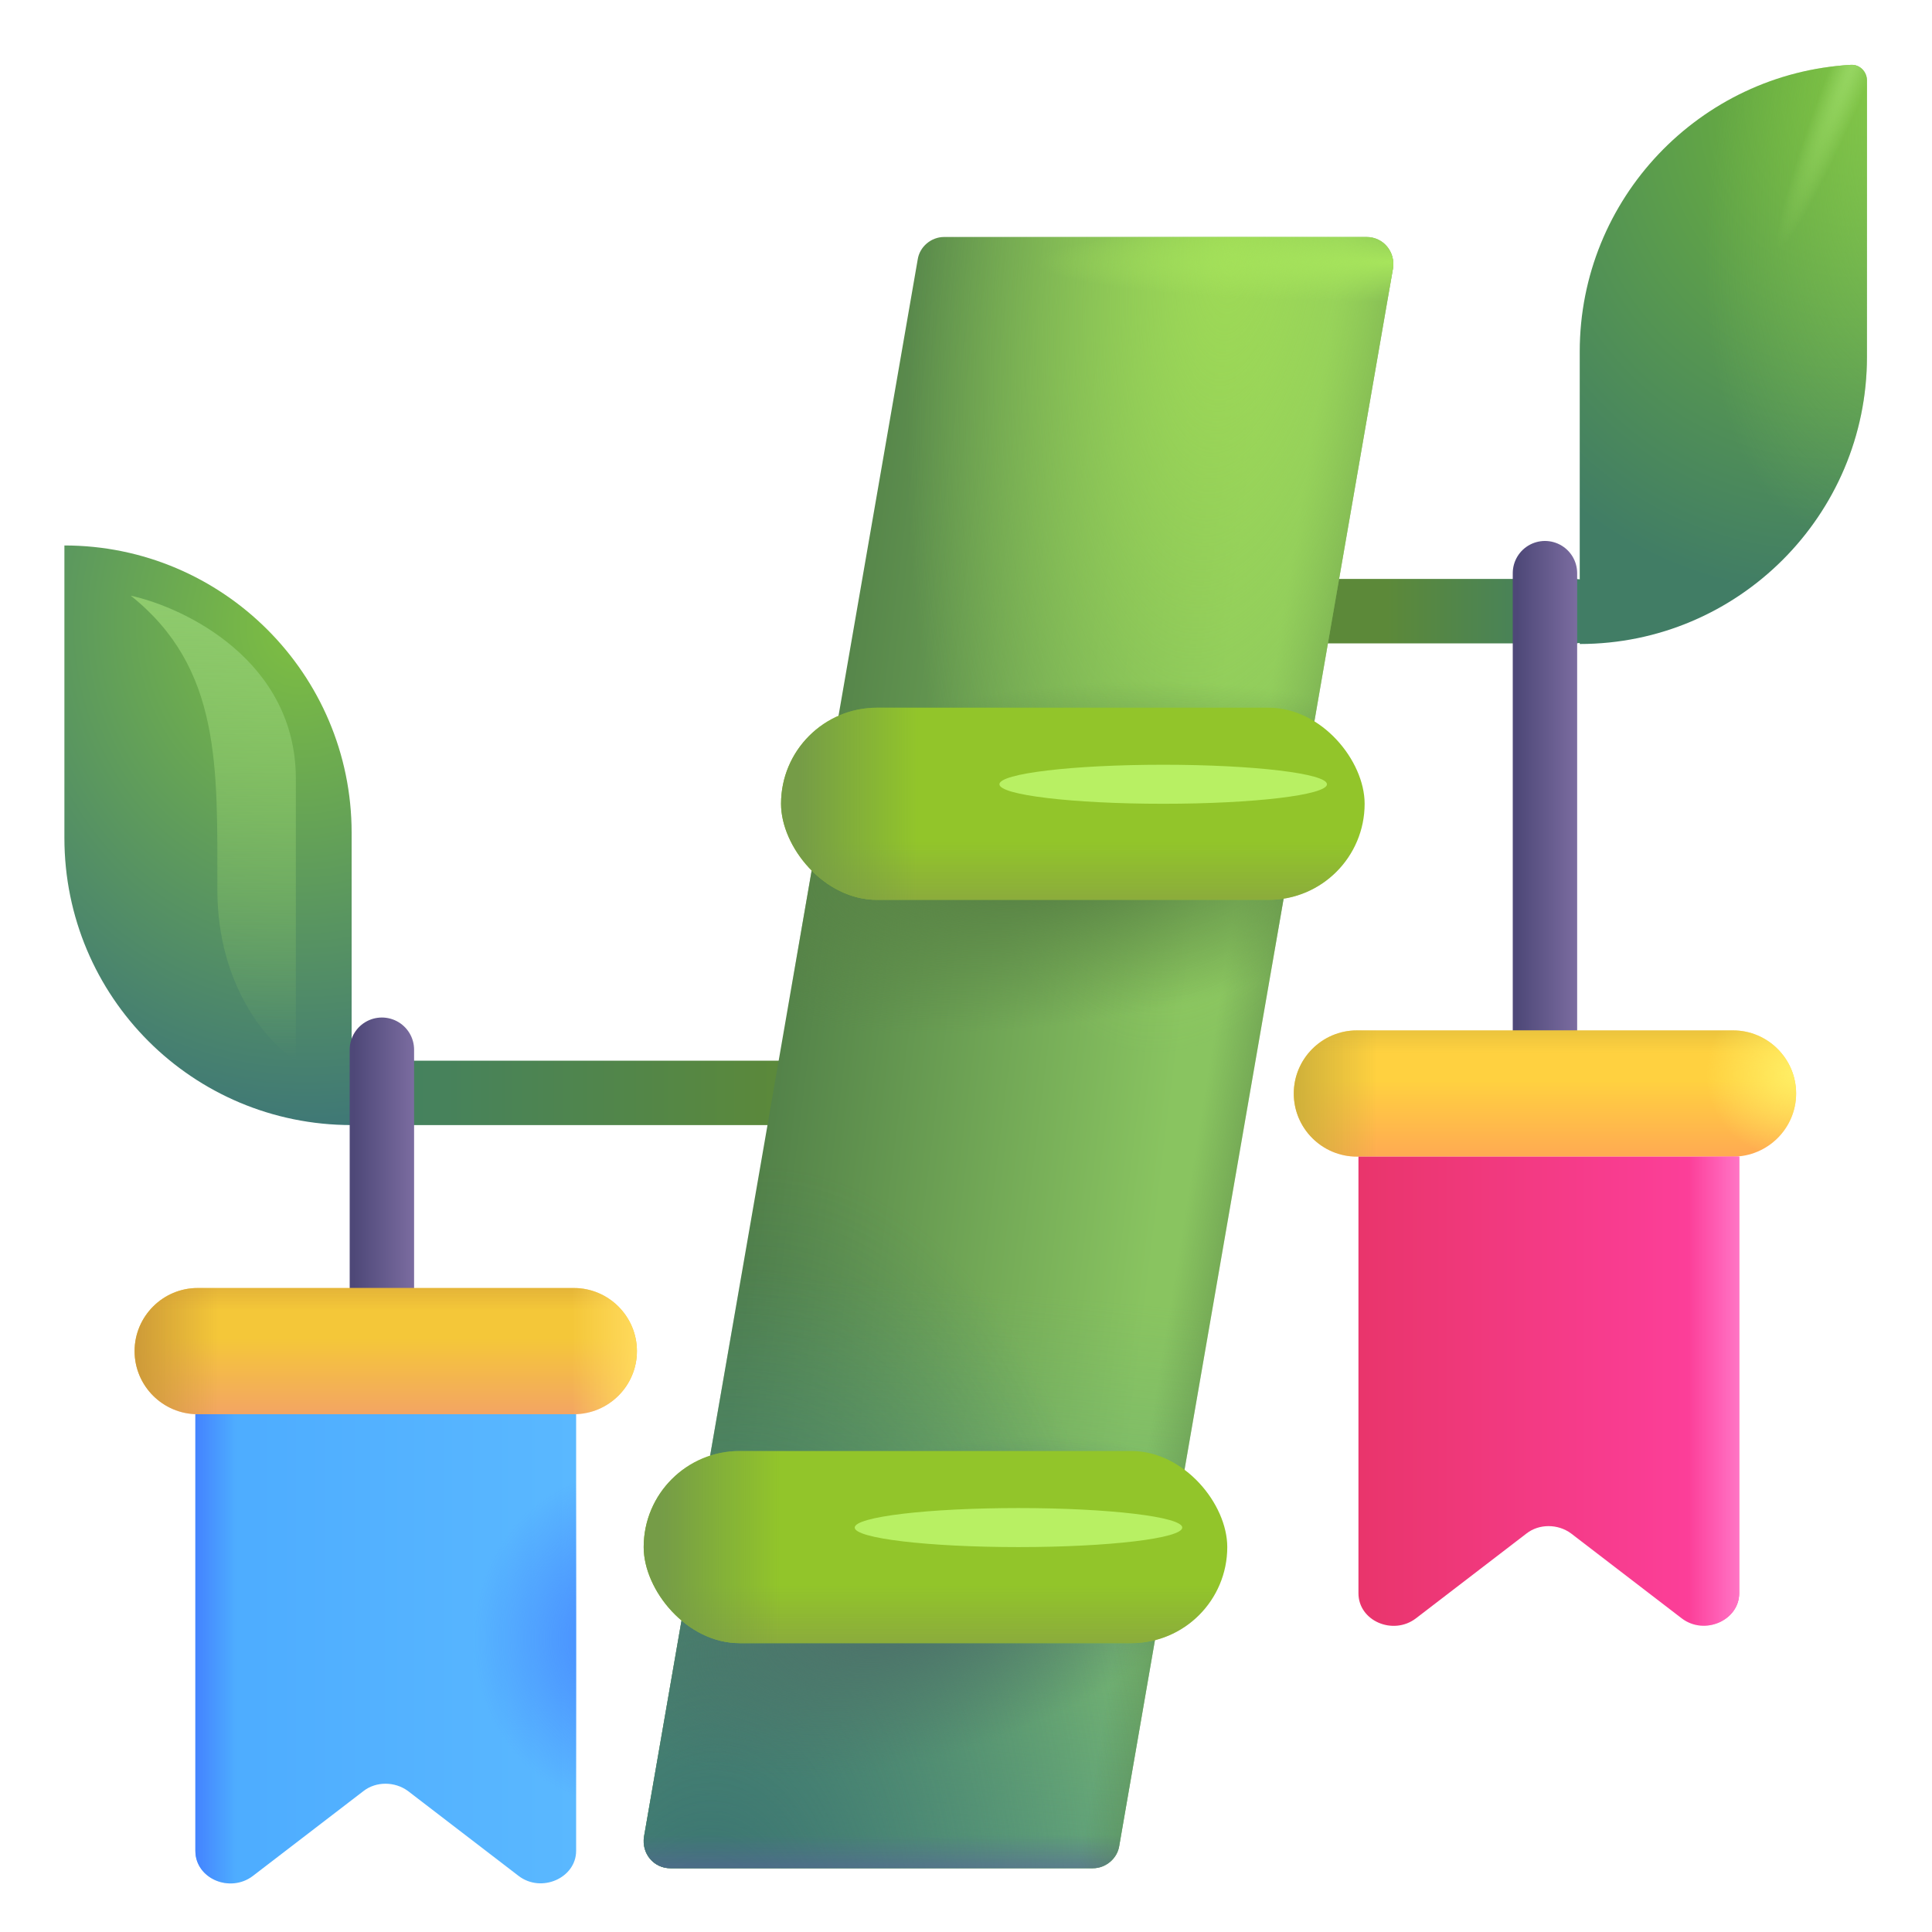 <svg viewBox="1 1 30 30" xmlns="http://www.w3.org/2000/svg">
<path d="M20.88 10.49H25.45" stroke="url(#paint0_linear_18_682)" stroke-miterlimit="10" stroke-linecap="round" stroke-linejoin="round"/>
<path d="M29.99 6.54V2.25C29.99 2.112 29.878 1.999 29.74 2.007C27.396 2.137 25.53 4.084 25.53 6.46V11C27.99 11 29.99 9 29.99 6.54Z" fill="url(#paint1_radial_18_682)"/>
<path d="M29.99 6.54V2.25C29.99 2.112 29.878 1.999 29.74 2.007C27.396 2.137 25.53 4.084 25.53 6.46V11C27.99 11 29.99 9 29.99 6.54Z" fill="url(#paint2_radial_18_682)"/>
<path d="M29.99 6.54V2.25C29.99 2.112 29.878 1.999 29.74 2.007C27.396 2.137 25.53 4.084 25.53 6.46V11C27.99 11 29.99 9 29.99 6.54Z" fill="url(#paint3_radial_18_682)"/>
<path d="M13.28 17.97H6.53" stroke="url(#paint4_linear_18_682)" stroke-miterlimit="10" stroke-linecap="round" stroke-linejoin="round"/>
<path d="M2 14.01V9.47C4.46 9.47 6.46 11.47 6.46 13.93V18.47C3.99 18.47 2 16.48 2 14.01Z" fill="url(#paint5_radial_18_682)"/>
<path d="M24.99 18.37V9.9" stroke="url(#paint6_linear_18_682)" stroke-miterlimit="10" stroke-linecap="round" stroke-linejoin="round"/>
<path d="M27.91 18.96H22.07C21.53 18.96 21.09 18.52 21.09 17.98C21.09 17.44 21.53 17 22.07 17H27.91C28.45 17 28.89 17.44 28.89 17.98C28.89 18.52 28.45 18.96 27.91 18.96Z" fill="url(#paint7_linear_18_682)"/>
<path d="M27.91 18.96H22.07C21.53 18.96 21.09 18.52 21.09 17.98C21.09 17.44 21.53 17 22.07 17H27.91C28.45 17 28.89 17.44 28.89 17.98C28.89 18.52 28.45 18.96 27.91 18.96Z" fill="url(#paint8_linear_18_682)"/>
<path d="M27.91 18.96H22.07C21.53 18.96 21.09 18.52 21.09 17.98C21.09 17.44 21.53 17 22.07 17H27.91C28.45 17 28.89 17.44 28.89 17.98C28.89 18.52 28.45 18.96 27.91 18.96Z" fill="url(#paint9_linear_18_682)"/>
<path d="M27.91 18.96H22.07C21.53 18.96 21.09 18.52 21.09 17.98C21.09 17.44 21.53 17 22.07 17H27.91C28.45 17 28.89 17.44 28.89 17.98C28.89 18.52 28.45 18.96 27.91 18.96Z" fill="url(#paint10_radial_18_682)"/>
<path d="M27.114 26.13L25.394 24.81C25.19 24.66 24.899 24.66 24.706 24.81L22.986 26.13C22.631 26.4 22.094 26.17 22.094 25.74V18.96H28.006V25.74C28.006 26.16 27.469 26.4 27.114 26.13Z" fill="url(#paint11_linear_18_682)"/>
<path d="M27.114 26.13L25.394 24.81C25.19 24.66 24.899 24.66 24.706 24.81L22.986 26.13C22.631 26.4 22.094 26.17 22.094 25.74V18.96H28.006V25.74C28.006 26.16 27.469 26.4 27.114 26.13Z" fill="url(#paint12_linear_18_682)"/>
<path d="M6.93 25.77V17.3" stroke="url(#paint13_linear_18_682)" stroke-miterlimit="10" stroke-linecap="round" stroke-linejoin="round"/>
<path d="M22.22 4.68H15.66C15.46 4.68 15.28 4.83 15.25 5.03L11 29.52C10.96 29.78 11.15 30.01 11.41 30.01H17.97C18.17 30.01 18.35 29.86 18.38 29.66L22.63 5.17C22.67 4.91 22.48 4.68 22.22 4.68Z" fill="url(#paint14_linear_18_682)"/>
<path d="M22.22 4.68H15.66C15.46 4.68 15.28 4.83 15.25 5.03L11 29.52C10.96 29.78 11.15 30.01 11.41 30.01H17.97C18.17 30.01 18.35 29.86 18.38 29.66L22.63 5.17C22.67 4.91 22.48 4.68 22.22 4.68Z" fill="url(#paint15_linear_18_682)"/>
<path d="M22.22 4.68H15.66C15.46 4.68 15.28 4.83 15.25 5.03L11 29.52C10.96 29.78 11.15 30.01 11.41 30.01H17.97C18.17 30.01 18.35 29.86 18.38 29.66L22.63 5.17C22.67 4.91 22.48 4.68 22.22 4.68Z" fill="url(#paint16_radial_18_682)"/>
<path d="M22.22 4.68H15.66C15.46 4.68 15.28 4.83 15.25 5.03L11 29.52C10.96 29.78 11.15 30.01 11.41 30.01H17.97C18.17 30.01 18.35 29.86 18.38 29.66L22.63 5.17C22.67 4.91 22.48 4.68 22.22 4.68Z" fill="url(#paint17_linear_18_682)"/>
<path d="M22.22 4.68H15.66C15.46 4.68 15.28 4.83 15.25 5.03L11 29.52C10.96 29.78 11.15 30.01 11.41 30.01H17.97C18.17 30.01 18.35 29.86 18.38 29.66L22.63 5.17C22.67 4.91 22.48 4.68 22.22 4.68Z" fill="url(#paint18_radial_18_682)"/>
<path d="M22.22 4.68H15.66C15.46 4.68 15.28 4.83 15.25 5.03L11 29.52C10.96 29.78 11.15 30.01 11.41 30.01H17.97C18.17 30.01 18.35 29.86 18.38 29.66L22.63 5.17C22.67 4.91 22.48 4.68 22.22 4.68Z" fill="url(#paint19_linear_18_682)"/>
<path d="M22.22 4.68H15.66C15.46 4.68 15.28 4.83 15.25 5.03L11 29.52C10.96 29.78 11.15 30.01 11.41 30.01H17.97C18.17 30.01 18.35 29.86 18.38 29.66L22.63 5.17C22.67 4.91 22.48 4.68 22.22 4.68Z" fill="url(#paint20_radial_18_682)"/>
<path d="M22.22 4.68H15.66C15.46 4.68 15.28 4.83 15.25 5.03L11 29.52C10.96 29.78 11.15 30.01 11.41 30.01H17.97C18.17 30.01 18.35 29.86 18.38 29.66L22.63 5.17C22.67 4.91 22.48 4.68 22.22 4.68Z" fill="url(#paint21_radial_18_682)"/>
<path d="M22.22 4.68H15.66C15.46 4.68 15.28 4.83 15.25 5.03L11 29.52C10.96 29.78 11.15 30.01 11.41 30.01H17.97C18.17 30.01 18.35 29.86 18.38 29.66L22.63 5.17C22.67 4.91 22.48 4.68 22.22 4.68Z" fill="url(#paint22_radial_18_682)"/>
<path d="M9.054 30.13L7.334 28.81C7.13 28.66 6.839 28.66 6.646 28.81L4.926 30.13C4.571 30.4 4.034 30.17 4.034 29.74V22.96H9.946V29.74C9.946 30.16 9.409 30.4 9.054 30.13Z" fill="url(#paint23_linear_18_682)"/>
<path d="M9.054 30.13L7.334 28.81C7.13 28.66 6.839 28.66 6.646 28.81L4.926 30.13C4.571 30.4 4.034 30.17 4.034 29.74V22.96H9.946V29.74C9.946 30.16 9.409 30.4 9.054 30.13Z" fill="url(#paint24_linear_18_682)"/>
<path d="M9.054 30.13L7.334 28.81C7.13 28.66 6.839 28.66 6.646 28.81L4.926 30.13C4.571 30.4 4.034 30.17 4.034 29.74V22.96H9.946V29.74C9.946 30.16 9.409 30.4 9.054 30.13Z" fill="url(#paint25_radial_18_682)"/>
<path d="M9.91 22.96H4.07C3.53 22.96 3.09 22.52 3.09 21.98C3.09 21.44 3.53 21 4.07 21H9.91C10.45 21 10.89 21.44 10.89 21.98C10.89 22.52 10.45 22.96 9.91 22.96Z" fill="url(#paint26_linear_18_682)"/>
<path d="M9.91 22.96H4.07C3.53 22.96 3.09 22.52 3.09 21.98C3.09 21.44 3.53 21 4.07 21H9.91C10.45 21 10.89 21.44 10.89 21.98C10.89 22.52 10.45 22.96 9.91 22.96Z" fill="url(#paint27_linear_18_682)"/>
<path d="M9.91 22.96H4.07C3.53 22.96 3.09 22.52 3.09 21.98C3.09 21.44 3.53 21 4.07 21H9.91C10.45 21 10.89 21.44 10.89 21.98C10.89 22.52 10.45 22.96 9.91 22.96Z" fill="url(#paint28_linear_18_682)"/>
<path d="M9.91 22.96H4.07C3.53 22.96 3.09 22.52 3.09 21.98C3.09 21.44 3.53 21 4.07 21H9.91C10.45 21 10.89 21.44 10.89 21.98C10.89 22.52 10.45 22.96 9.91 22.96Z" fill="url(#paint29_linear_18_682)"/>
<rect x="10.995" y="23.531" width="9.062" height="2.984" rx="1.492" fill="#92C52A"/>
<rect x="10.995" y="23.531" width="9.062" height="2.984" rx="1.492" fill="url(#paint30_linear_18_682)"/>
<rect x="10.995" y="23.531" width="9.062" height="2.984" rx="1.492" fill="url(#paint31_linear_18_682)"/>
<rect x="13.128" y="11.989" width="9.062" height="2.984" rx="1.492" fill="#92C52A"/>
<rect x="13.128" y="11.989" width="9.062" height="2.984" rx="1.492" fill="url(#paint32_linear_18_682)"/>
<rect x="13.128" y="11.989" width="9.062" height="2.984" rx="1.492" fill="url(#paint33_linear_18_682)"/>
<g filter="url(#filter0_f_18_682)">
<ellipse cx="19.062" cy="13.178" rx="2.543" ry="0.303" fill="#B8F063"/>
</g>
<g filter="url(#filter1_f_18_682)">
<ellipse cx="16.815" cy="24.72" rx="2.543" ry="0.303" fill="#B8F063"/>
</g>
<g filter="url(#filter2_f_18_682)">
<path d="M5.594 13.094C5.594 11.269 3.885 10.438 3.031 10.25C4.438 11.375 4.375 12.906 4.375 14.812C4.375 16.337 5.188 17.219 5.594 17.469V13.094Z" fill="url(#paint34_linear_18_682)"/>
</g>
<defs>
<filter id="filter0_f_18_682" x="15.519" y="11.874" width="7.086" height="2.607" filterUnits="userSpaceOnUse" color-interpolation-filters="sRGB">
<feFlood flood-opacity="0" result="BackgroundImageFix"/>
<feBlend mode="normal" in="SourceGraphic" in2="BackgroundImageFix" result="shape"/>
<feGaussianBlur stdDeviation="0.5" result="effect1_foregroundBlur_18_682"/>
</filter>
<filter id="filter1_f_18_682" x="13.272" y="23.417" width="7.086" height="2.607" filterUnits="userSpaceOnUse" color-interpolation-filters="sRGB">
<feFlood flood-opacity="0" result="BackgroundImageFix"/>
<feBlend mode="normal" in="SourceGraphic" in2="BackgroundImageFix" result="shape"/>
<feGaussianBlur stdDeviation="0.5" result="effect1_foregroundBlur_18_682"/>
</filter>
<filter id="filter2_f_18_682" x="2.031" y="9.25" width="4.562" height="9.219" filterUnits="userSpaceOnUse" color-interpolation-filters="sRGB">
<feFlood flood-opacity="0" result="BackgroundImageFix"/>
<feBlend mode="normal" in="SourceGraphic" in2="BackgroundImageFix" result="shape"/>
<feGaussianBlur stdDeviation="0.5" result="effect1_foregroundBlur_18_682"/>
</filter>
<linearGradient id="paint0_linear_18_682" x1="25.45" y1="10.069" x2="22.545" y2="10.069" gradientUnits="userSpaceOnUse">
<stop stop-color="#408066"/>
<stop offset="1" stop-color="#5C8939"/>
</linearGradient>
<radialGradient id="paint1_radial_18_682" cx="0" cy="0" r="1" gradientUnits="userSpaceOnUse" gradientTransform="translate(29.99 2.408) rotate(111.065) scale(7.98 6.938)">
<stop stop-color="#73BA35"/>
<stop offset="1" stop-color="#417D65"/>
</radialGradient>
<radialGradient id="paint2_radial_18_682" cx="0" cy="0" r="1" gradientUnits="userSpaceOnUse" gradientTransform="translate(32.125 1.062) rotate(108.825) scale(8.716 3.911)">
<stop stop-color="#8CCE57"/>
<stop offset="1" stop-color="#8CCE57" stop-opacity="0"/>
</radialGradient>
<radialGradient id="paint3_radial_18_682" cx="0" cy="0" r="1" gradientUnits="userSpaceOnUse" gradientTransform="translate(29.99 1.469) rotate(112.02) scale(3.641 0.33)">
<stop stop-color="#9AD966"/>
<stop offset="1" stop-color="#9AD966" stop-opacity="0"/>
</radialGradient>
<linearGradient id="paint4_linear_18_682" x1="6.188" y1="18.47" x2="13.28" y2="18.47" gradientUnits="userSpaceOnUse">
<stop stop-color="#408066"/>
<stop offset="1" stop-color="#5C8939"/>
</linearGradient>
<radialGradient id="paint5_radial_18_682" cx="0" cy="0" r="1" gradientUnits="userSpaceOnUse" gradientTransform="translate(5.625 10.75) rotate(85.833) scale(7.74 6.765)">
<stop stop-color="#7EBF41"/>
<stop offset="1" stop-color="#3F7876"/>
</radialGradient>
<linearGradient id="paint6_linear_18_682" x1="24.554" y1="14.948" x2="25.511" y2="14.948" gradientUnits="userSpaceOnUse">
<stop stop-color="#4E4878"/>
<stop offset="1" stop-color="#7C6DA1"/>
</linearGradient>
<linearGradient id="paint7_linear_18_682" x1="24.99" y1="17" x2="24.99" y2="18.96" gradientUnits="userSpaceOnUse">
<stop offset="0.399" stop-color="#FFD140"/>
<stop offset="1" stop-color="#FFAA52"/>
</linearGradient>
<linearGradient id="paint8_linear_18_682" x1="21.09" y1="18.96" x2="22.392" y2="18.96" gradientUnits="userSpaceOnUse">
<stop stop-color="#CEB03A"/>
<stop offset="1" stop-color="#CEB03A" stop-opacity="0"/>
</linearGradient>
<linearGradient id="paint9_linear_18_682" x1="23.709" y1="16.506" x2="23.709" y2="17.344" gradientUnits="userSpaceOnUse">
<stop stop-color="#CEB03A"/>
<stop offset="1" stop-color="#CEB03A" stop-opacity="0"/>
</linearGradient>
<radialGradient id="paint10_radial_18_682" cx="0" cy="0" r="1" gradientUnits="userSpaceOnUse" gradientTransform="translate(28.89 17.663) rotate(170.148) scale(1.399 1.336)">
<stop stop-color="#FFEF65"/>
<stop offset="1" stop-color="#FFEF65" stop-opacity="0"/>
</radialGradient>
<linearGradient id="paint11_linear_18_682" x1="21.599" y1="21.493" x2="28.006" y2="21.493" gradientUnits="userSpaceOnUse">
<stop stop-color="#E73467"/>
<stop offset="1" stop-color="#FF40A0"/>
</linearGradient>
<linearGradient id="paint12_linear_18_682" x1="28.006" y1="22.167" x2="27.229" y2="22.167" gradientUnits="userSpaceOnUse">
<stop stop-color="#FF75C5"/>
<stop offset="1" stop-color="#FF75C5" stop-opacity="0"/>
</linearGradient>
<linearGradient id="paint13_linear_18_682" x1="6.494" y1="22.348" x2="7.451" y2="22.348" gradientUnits="userSpaceOnUse">
<stop stop-color="#4E4878"/>
<stop offset="1" stop-color="#7C6DA1"/>
</linearGradient>
<linearGradient id="paint14_linear_18_682" x1="18.562" y1="23.26" x2="12.395" y2="22.489" gradientUnits="userSpaceOnUse">
<stop stop-color="#89C460"/>
<stop offset="1" stop-color="#538249"/>
</linearGradient>
<linearGradient id="paint15_linear_18_682" x1="18.664" y1="30.861" x2="19.555" y2="21.327" gradientUnits="userSpaceOnUse">
<stop stop-color="#64A77D"/>
<stop offset="1" stop-color="#64A77D" stop-opacity="0"/>
</linearGradient>
<radialGradient id="paint16_radial_18_682" cx="0" cy="0" r="1" gradientUnits="userSpaceOnUse" gradientTransform="translate(11.796 33.025) rotate(-84.359) scale(13.944 7.151)">
<stop stop-color="#326A70"/>
<stop offset="1" stop-color="#326A70" stop-opacity="0"/>
</radialGradient>
<linearGradient id="paint17_linear_18_682" x1="15.1" y1="30.46" x2="15.1" y2="29.48" gradientUnits="userSpaceOnUse">
<stop stop-color="#58629A"/>
<stop offset="1" stop-color="#58629A" stop-opacity="0"/>
</linearGradient>
<radialGradient id="paint18_radial_18_682" cx="0" cy="0" r="1" gradientUnits="userSpaceOnUse" gradientTransform="translate(15.189 25.96) rotate(163.78) scale(5.104 2.346)">
<stop offset="0.116" stop-color="#4C726A"/>
<stop offset="1" stop-color="#4C726A" stop-opacity="0"/>
</radialGradient>
<linearGradient id="paint19_linear_18_682" x1="21.768" y1="17.665" x2="19.809" y2="17.345" gradientUnits="userSpaceOnUse">
<stop stop-color="#527C42"/>
<stop offset="1" stop-color="#527C42" stop-opacity="0"/>
</linearGradient>
<radialGradient id="paint20_radial_18_682" cx="0" cy="0" r="1" gradientUnits="userSpaceOnUse" gradientTransform="translate(20.136 4.68) rotate(96.374) scale(12.744 4.905)">
<stop stop-color="#9FDB56"/>
<stop offset="1" stop-color="#9FDB56" stop-opacity="0"/>
</radialGradient>
<radialGradient id="paint21_radial_18_682" cx="0" cy="0" r="1" gradientUnits="userSpaceOnUse" gradientTransform="translate(22.635 5.068) rotate(180) scale(5.547 0.616)">
<stop stop-color="#A7E55C"/>
<stop offset="1" stop-color="#A7E55C" stop-opacity="0"/>
</radialGradient>
<radialGradient id="paint22_radial_18_682" cx="0" cy="0" r="1" gradientUnits="userSpaceOnUse" gradientTransform="translate(17.188 14.312) rotate(173.136) scale(6.799 2.63)">
<stop offset="0.19" stop-color="#598445"/>
<stop offset="1" stop-color="#598445" stop-opacity="0"/>
</radialGradient>
<linearGradient id="paint23_linear_18_682" x1="3.539" y1="25.493" x2="9.946" y2="25.493" gradientUnits="userSpaceOnUse">
<stop stop-color="#4BAAFF"/>
<stop offset="1" stop-color="#5AB8FF"/>
</linearGradient>
<linearGradient id="paint24_linear_18_682" x1="4.034" y1="26.167" x2="4.654" y2="26.167" gradientUnits="userSpaceOnUse">
<stop stop-color="#4483FF"/>
<stop offset="1" stop-color="#4483FF" stop-opacity="0"/>
</linearGradient>
<radialGradient id="paint25_radial_18_682" cx="0" cy="0" r="1" gradientUnits="userSpaceOnUse" gradientTransform="translate(10.777 26.452) rotate(180) scale(2.44 2.631)">
<stop stop-color="#4483FF"/>
<stop offset="1" stop-color="#4483FF" stop-opacity="0"/>
</radialGradient>
<linearGradient id="paint26_linear_18_682" x1="6.99" y1="21" x2="6.99" y2="22.96" gradientUnits="userSpaceOnUse">
<stop offset="0.399" stop-color="#F4C739"/>
<stop offset="1" stop-color="#F3A563"/>
</linearGradient>
<linearGradient id="paint27_linear_18_682" x1="3.09" y1="22.96" x2="4.392" y2="22.96" gradientUnits="userSpaceOnUse">
<stop stop-color="#CD9A38"/>
<stop offset="1" stop-color="#CD9A38" stop-opacity="0"/>
</linearGradient>
<linearGradient id="paint28_linear_18_682" x1="5.709" y1="20.506" x2="5.709" y2="21.344" gradientUnits="userSpaceOnUse">
<stop stop-color="#CD9A38"/>
<stop offset="1" stop-color="#CD9A38" stop-opacity="0"/>
</linearGradient>
<linearGradient id="paint29_linear_18_682" x1="10.89" y1="21.98" x2="9.869" y2="21.98" gradientUnits="userSpaceOnUse">
<stop stop-color="#FFDA5C"/>
<stop offset="1" stop-color="#FFDA5C" stop-opacity="0"/>
</linearGradient>
<linearGradient id="paint30_linear_18_682" x1="15.526" y1="27.073" x2="15.526" y2="25.62" gradientUnits="userSpaceOnUse">
<stop stop-color="#879C47"/>
<stop offset="1" stop-color="#879C47" stop-opacity="0"/>
</linearGradient>
<linearGradient id="paint31_linear_18_682" x1="13.137" y1="25.023" x2="11.275" y2="25.023" gradientUnits="userSpaceOnUse">
<stop offset="0.006" stop-color="#759C47" stop-opacity="0"/>
<stop offset="1" stop-color="#759C47"/>
</linearGradient>
<linearGradient id="paint32_linear_18_682" x1="17.659" y1="15.53" x2="17.659" y2="14.077" gradientUnits="userSpaceOnUse">
<stop stop-color="#879C47"/>
<stop offset="1" stop-color="#879C47" stop-opacity="0"/>
</linearGradient>
<linearGradient id="paint33_linear_18_682" x1="15.27" y1="13.481" x2="13.409" y2="13.481" gradientUnits="userSpaceOnUse">
<stop offset="0.006" stop-color="#759C47" stop-opacity="0"/>
<stop offset="1" stop-color="#759C47"/>
</linearGradient>
<linearGradient id="paint34_linear_18_682" x1="4.312" y1="10.25" x2="4.312" y2="17.469" gradientUnits="userSpaceOnUse">
<stop stop-color="#8FCB6D"/>
<stop offset="1" stop-color="#8FCB6D" stop-opacity="0"/>
</linearGradient>
</defs>
</svg>
